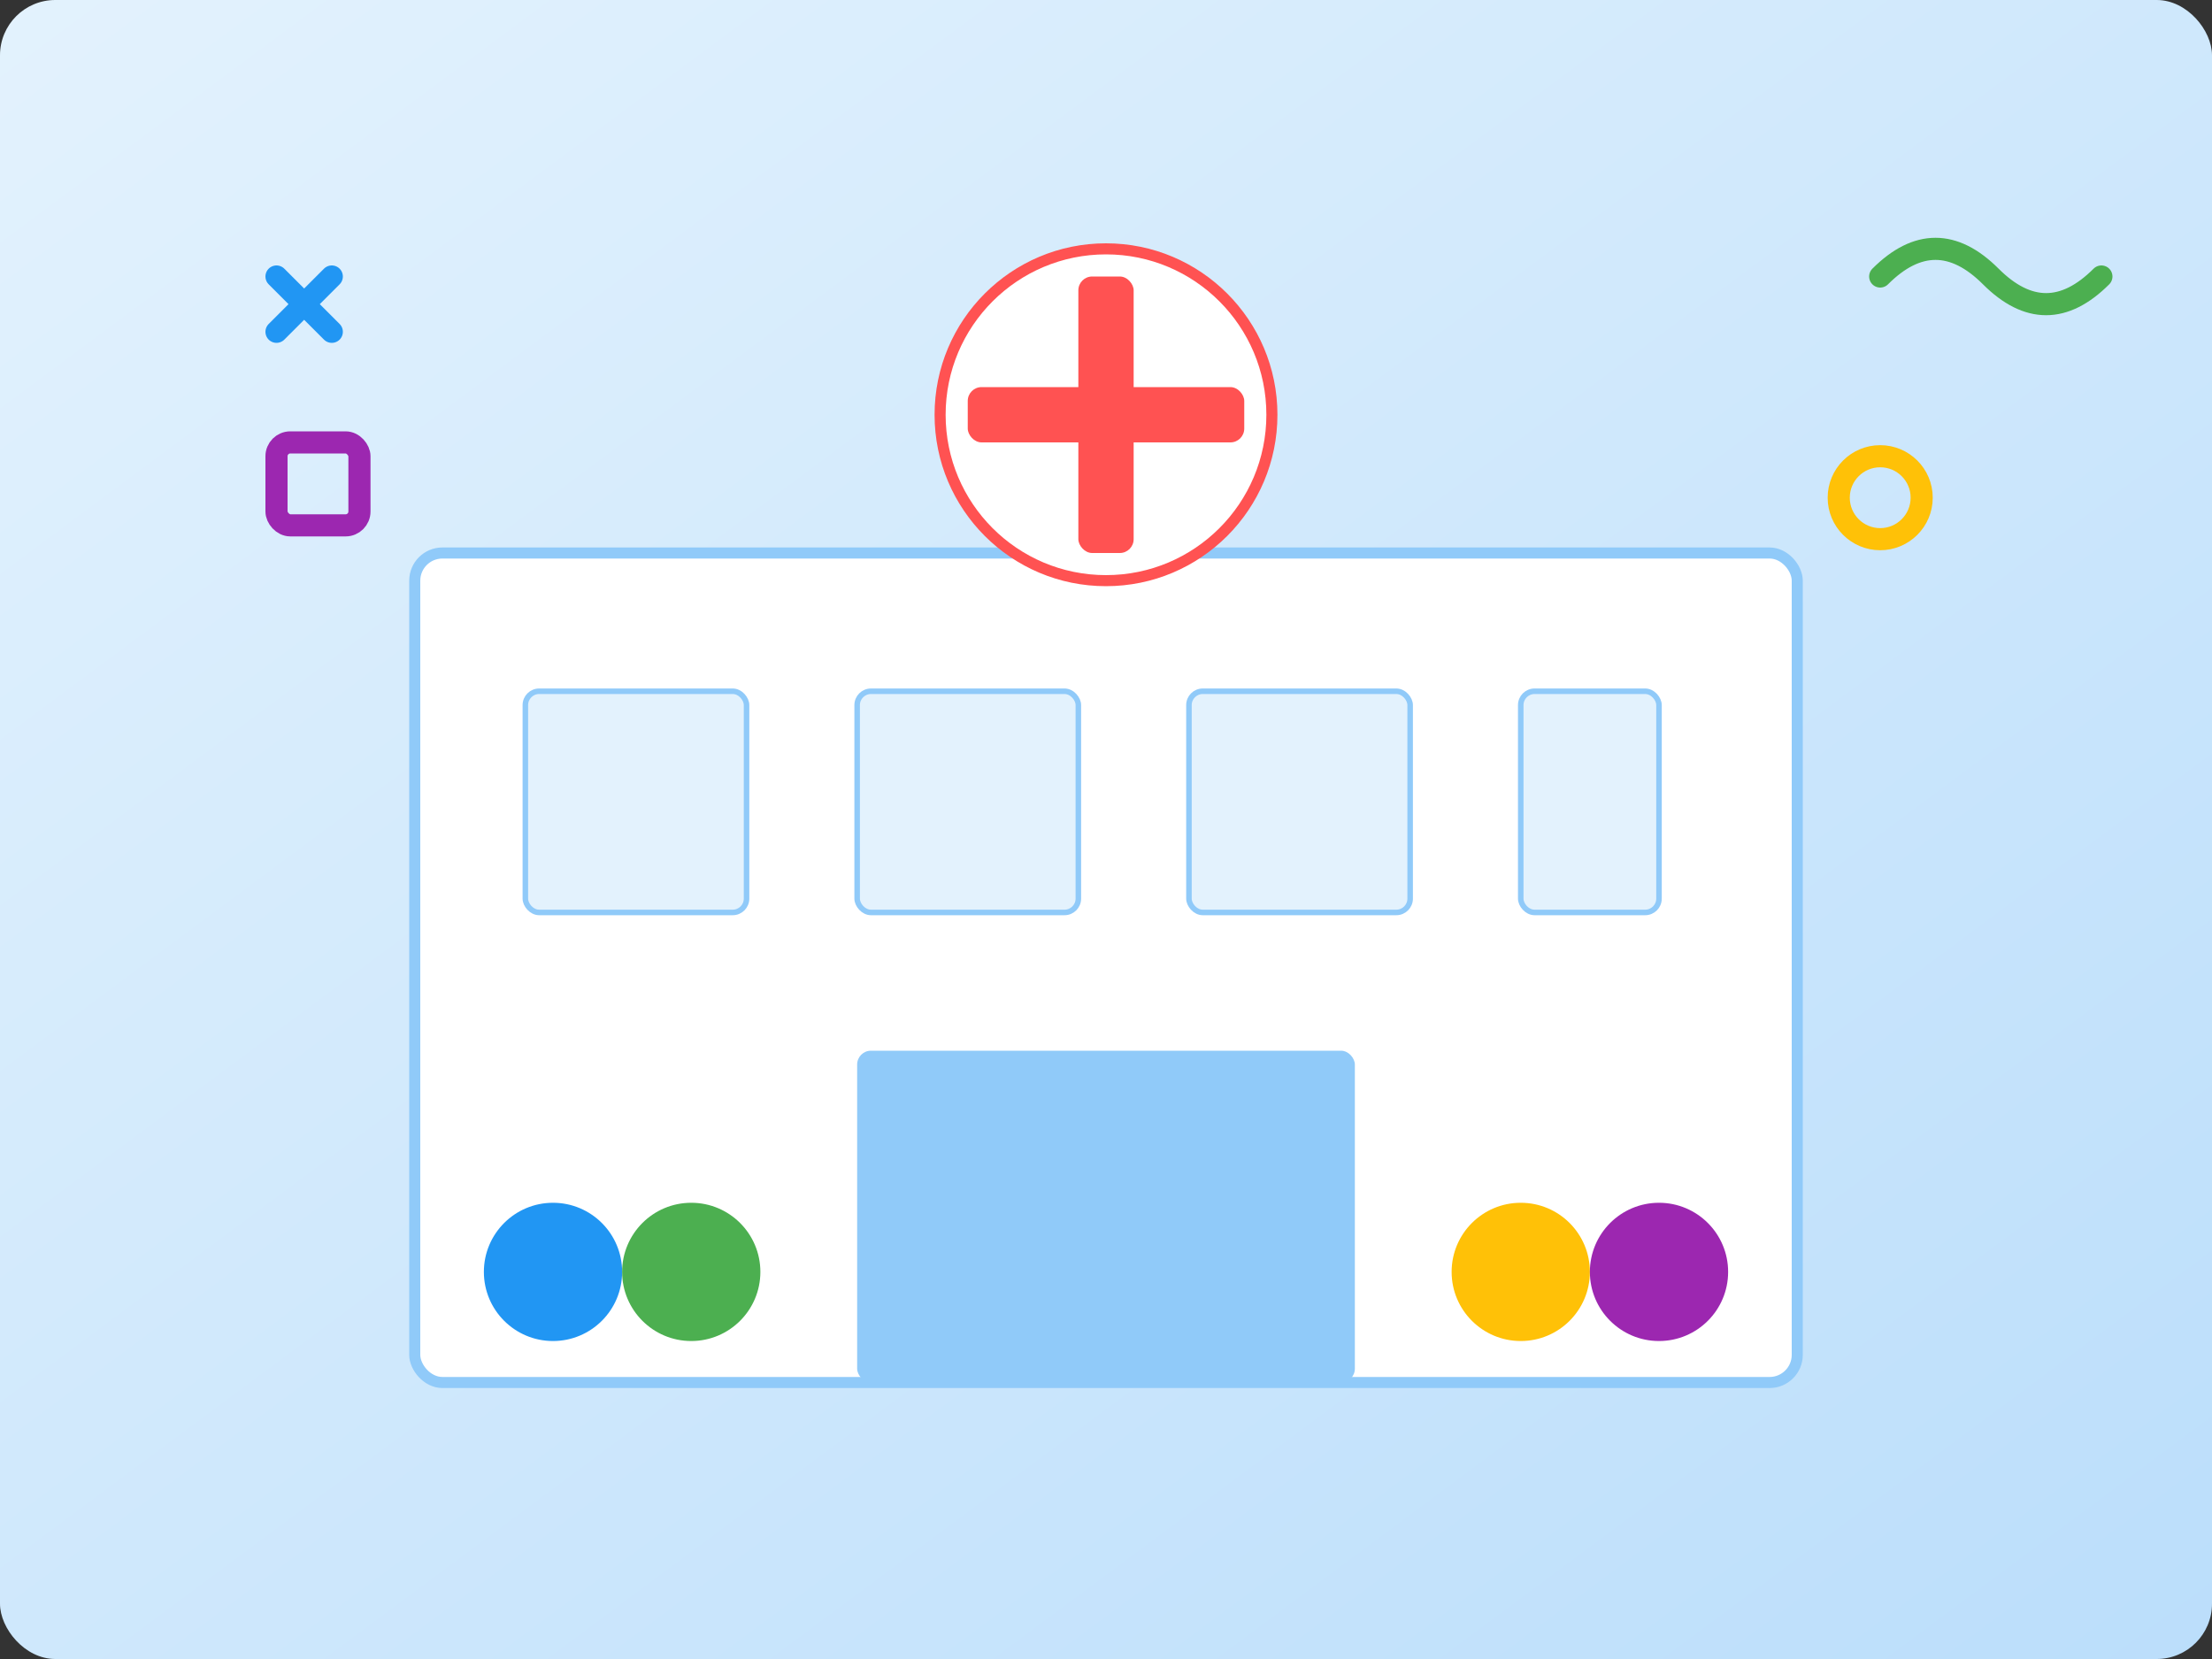 <svg width="800" height="600" xmlns="http://www.w3.org/2000/svg">
    <rect width="100%" height="100%" fill="#333333" stroke="none"/>
    <defs>
        <linearGradient id="grad1" x1="0%" y1="0%" x2="100%" y2="100%">
            <stop offset="0%" style="stop-color:#E3F2FD;stop-opacity:1" />
            <stop offset="100%" style="stop-color:#BBDEFB;stop-opacity:1" />
        </linearGradient>
    </defs>

    <!-- Background -->
    <rect width="800" height="600" fill="url(#grad1)" rx="20" ry="20" />

    <!-- Hospital Building -->
    <rect x="150" y="200" width="500" height="300" fill="#FFFFFF" rx="10" ry="10" stroke="#90CAF9"
        stroke-width="4" />

    <!-- Windows -->
    <rect x="190" y="250" width="80" height="80" fill="#E3F2FD" rx="5" ry="5" stroke="#90CAF9"
        stroke-width="2" />
    <rect x="310" y="250" width="80" height="80" fill="#E3F2FD" rx="5" ry="5" stroke="#90CAF9"
        stroke-width="2" />
    <rect x="430" y="250" width="80" height="80" fill="#E3F2FD" rx="5" ry="5" stroke="#90CAF9"
        stroke-width="2" />
    <rect x="550" y="250" width="50" height="80" fill="#E3F2FD" rx="5" ry="5" stroke="#90CAF9"
        stroke-width="2" />

    <!-- Door -->
    <rect x="310" y="380" width="180" height="120" fill="#90CAF9" rx="5" ry="5" />

    <!-- Red Cross -->
    <circle cx="400" cy="150" r="60" fill="#FFFFFF" stroke="#FF5252" stroke-width="4" />
    <rect x="390" y="100" width="20" height="100" fill="#FF5252" rx="5" ry="5" />
    <rect x="350" y="140" width="100" height="20" fill="#FF5252" rx="5" ry="5" />

    <!-- People -->
    <circle cx="200" cy="460" r="25" fill="#2196F3" />
    <circle cx="250" cy="460" r="25" fill="#4CAF50" />
    <circle cx="550" cy="460" r="25" fill="#FFC107" />
    <circle cx="600" cy="460" r="25" fill="#9C27B0" />

    <!-- Health Icons -->
    <path d="M100,100 L120,120 M100,120 L120,100" stroke="#2196F3" stroke-width="8"
        stroke-linecap="round" />
    <path d="M680,100 Q700,80 720,100 T760,100" stroke="#4CAF50" stroke-width="8" fill="none"
        stroke-linecap="round" />
    <circle cx="680" cy="180" r="15" fill="none" stroke="#FFC107" stroke-width="8" />
    <rect x="100" y="160" width="30" height="30" fill="none" stroke="#9C27B0" stroke-width="8"
        rx="5" ry="5" />
</svg> 